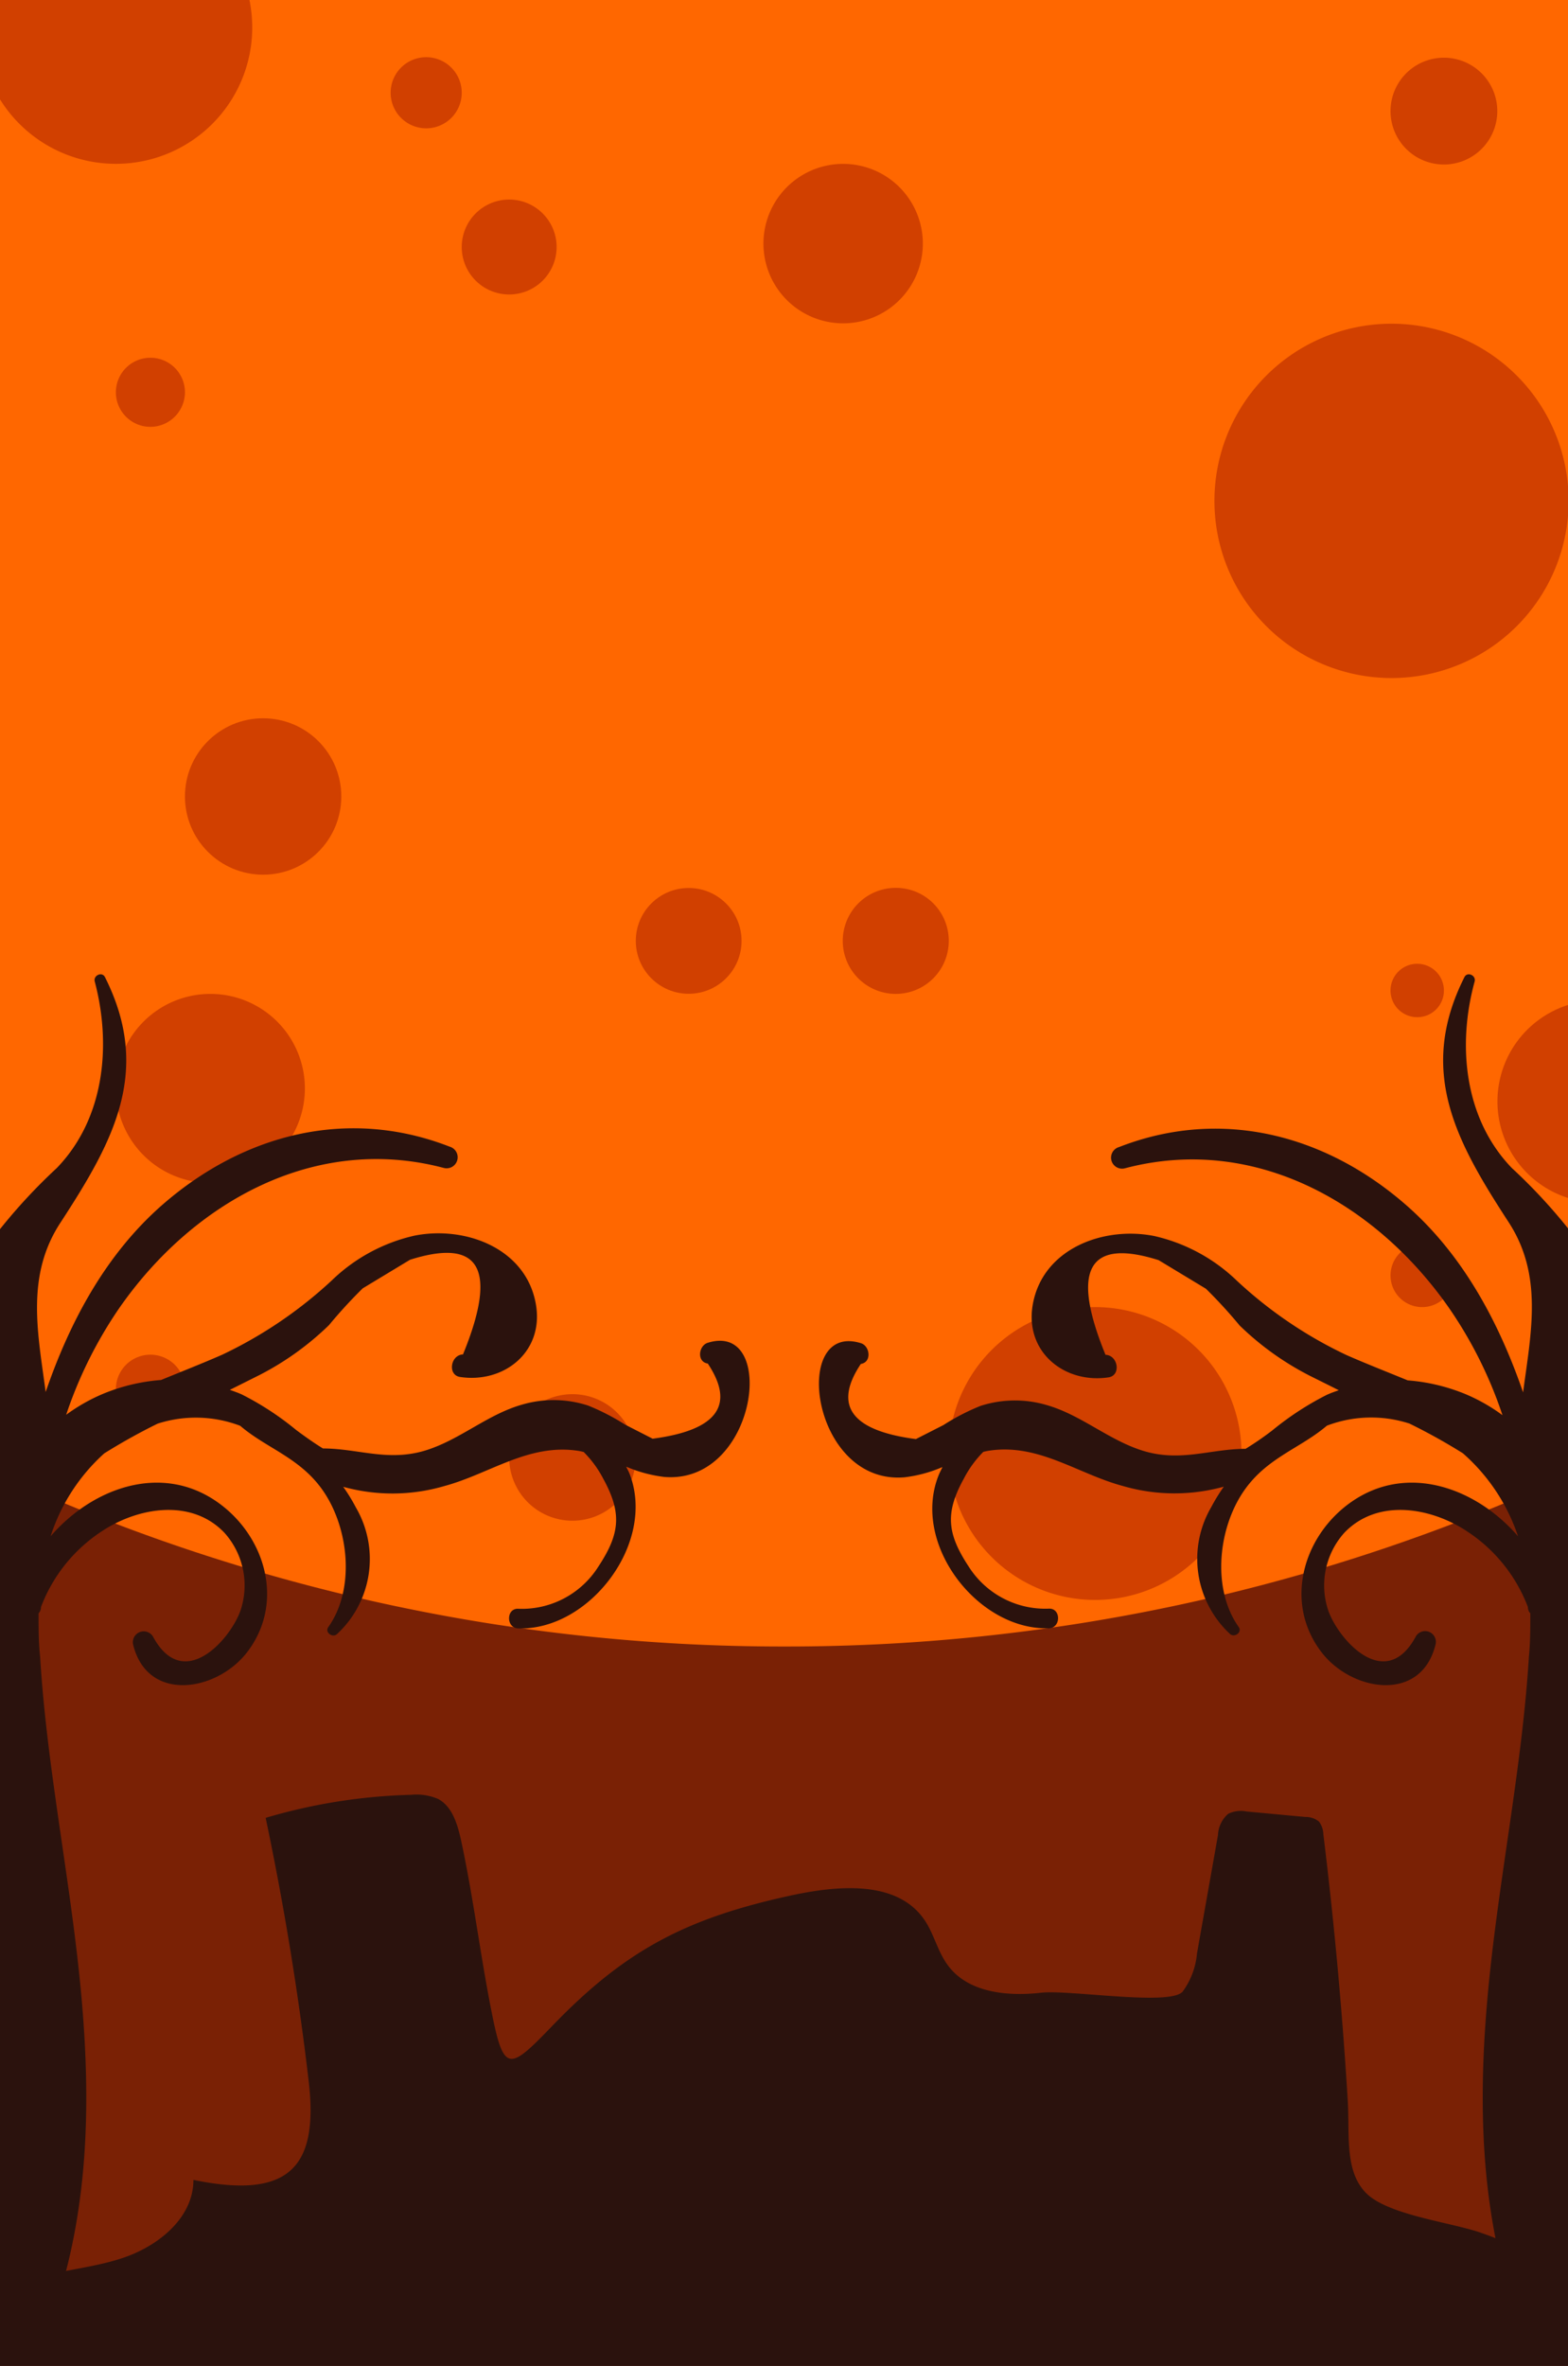<svg xmlns="http://www.w3.org/2000/svg" viewBox="0 0 123.95 186.96"><defs><style>.cls-1{fill:#7a2105;}.cls-2{fill:#ff6700;}.cls-3{fill:#d14000;}.cls-4{fill:#2b120d;}</style></defs><g id="Layer_2" data-name="Layer 2"><g id="OBJECTS"><rect class="cls-1" width="123.95" height="186.96"/><path class="cls-2" d="M0,116.56a147.72,147.72,0,0,0,62,13.55,147.64,147.64,0,0,0,62-13.55V0H0Z"/><path class="cls-3" d="M86.59,126.43A11.57,11.57,0,1,0,75,114.86,11.57,11.57,0,0,0,86.59,126.43Z"/><path class="cls-3" d="M70.83,70.16A4.19,4.19,0,1,0,75,74.35,4.18,4.18,0,0,0,70.83,70.16Z"/><path class="cls-3" d="M118.36,8.74A4.22,4.22,0,1,0,114.14,13,4.22,4.22,0,0,0,118.36,8.74Z"/><circle class="cls-3" cx="54.44" cy="74.35" r="4.18"/><path class="cls-3" d="M112.42,103.29a2.5,2.5,0,1,0-2.5-2.5A2.5,2.5,0,0,0,112.42,103.29Z"/><path class="cls-3" d="M40.25,23.27a3.75,3.75,0,1,0-3.75-3.75A3.75,3.75,0,0,0,40.25,23.27Z"/><path class="cls-3" d="M124,39.58a14,14,0,1,0-14,14A14,14,0,0,0,124,39.58Z"/><path class="cls-3" d="M114.14,78.27A2.11,2.11,0,1,0,112,80.38,2.1,2.1,0,0,0,114.14,78.27Z"/><circle class="cls-3" cx="20.8" cy="62.94" r="6.18"/><path class="cls-3" d="M66.65,25.55a6.3,6.3,0,1,0-6.3-6.3A6.3,6.3,0,0,0,66.65,25.55Z"/><path class="cls-3" d="M0,7.85A10.78,10.78,0,0,0,19.94,2.17,11.09,11.09,0,0,0,19.72,0H0Z"/><path class="cls-3" d="M14.62,31a2.73,2.73,0,1,0-2.73,2.73A2.74,2.74,0,0,0,14.62,31Z"/><path class="cls-3" d="M124,79.4a8,8,0,0,0,0,15.28Z"/><path class="cls-3" d="M33.69,4.52A2.81,2.81,0,1,0,36.5,7.33,2.81,2.81,0,0,0,33.69,4.52Z"/><path class="cls-3" d="M45.25,120.17a5,5,0,1,0-5-5A5,5,0,0,0,45.25,120.17Z"/><path class="cls-3" d="M9.16,109.78a2.73,2.73,0,1,0,2.73-2.73A2.73,2.73,0,0,0,9.16,109.78Z"/><path class="cls-3" d="M24.1,86a7.47,7.47,0,1,0-7.47,7.48A7.47,7.47,0,0,0,24.1,86Z"/><path class="cls-4" d="M124,179.94a28.75,28.75,0,0,0-6.93-3.5c-2.32-.82-7.32-1.39-9.06-3.12s-1.31-4.6-1.47-7.3q-.64-10.56-1.93-21.08a1.73,1.73,0,0,0-.35-1,1.66,1.66,0,0,0-1.08-.36l-4.62-.43a2.3,2.3,0,0,0-1.47.18,2.35,2.35,0,0,0-.81,1.68c-.55,3.12-1.11,6.25-1.66,9.37a6,6,0,0,1-1.13,3c-1,1.16-9-.17-11.2.09-2.67.3-5.78,0-7.37-2.18-.81-1.09-1.09-2.49-1.86-3.6-2.19-3.17-6.93-2.7-10.7-1.87-8.2,1.8-13,4.34-18.73,10.3-3.35,3.47-3.8,3.74-4.76-1.09-.9-4.52-1.45-9.09-2.42-13.59-.28-1.26-.68-2.67-1.81-3.28a4.35,4.35,0,0,0-2.15-.33A44.4,44.4,0,0,0,21,143.65q2.17,10.31,3.4,20.79c.8,6.82-1.53,9.38-9.11,7.82,0,3-2.77,5.23-5.59,6.17s-5.89,1-8.63,2.16a7.65,7.65,0,0,0-1.07.54V187H124Z"/><path class="cls-4" d="M124,97.13a43.18,43.18,0,0,0-4.49-4.83c-3.77-3.91-4.32-9.71-2.94-14.74.13-.48-.58-.81-.81-.34-3.74,7.44-.64,13,3.49,19.35,2.77,4.24,1.76,8.8,1.15,13.46-1.93-5.6-4.78-10.89-9.22-14.78-6.42-5.62-14.67-7.74-22.71-4.61a.87.87,0,0,0,.46,1.68c10.32-2.73,20,2.86,25.74,11.22a33.52,33.52,0,0,1,4.1,8.29,14.15,14.15,0,0,0-2.89-1.65,15,15,0,0,0-4.6-1.1c-1.63-.67-3.27-1.31-4.84-2a33.93,33.93,0,0,1-8.66-5.87,13.8,13.8,0,0,0-6.55-3.54c-4-.79-8.81,1-9.59,5.42-.66,3.75,2.52,6.28,6,5.75,1-.16.74-1.75-.25-1.78q-4.14-10.12,4.2-7.48l3.74,2.26a38.57,38.57,0,0,1,2.66,2.9,22.78,22.78,0,0,0,5.84,4.12c.66.33,1.31.65,2,1-.32.11-.63.22-.94.36a23.46,23.46,0,0,0-4.31,2.81,24.65,24.65,0,0,1-2.12,1.46c-2.92,0-5.36,1.18-8.56,0-2.49-.9-4.57-2.71-7.13-3.45a8.85,8.85,0,0,0-5.27.06,17.54,17.54,0,0,0-2.92,1.51l-2.18,1.11q-7.65-1-4.35-5.94c.88-.13.73-1.42,0-1.64-5.56-1.73-3.93,11.22,3.45,10.6a10.81,10.81,0,0,0,3-.81c-.09.21-.2.4-.29.62C72,122,77.3,128.83,82.89,128.67c1,0,1-1.62,0-1.55a7.17,7.17,0,0,1-6.33-3.35c-1.7-2.59-1.86-4.23-.36-6.94a8.51,8.51,0,0,1,1.53-2.1,4.8,4.8,0,0,1,.64-.12c3.83-.49,6.85,1.86,10.37,2.81a14.59,14.59,0,0,0,8,.06,15,15,0,0,0-1,1.63,8.1,8.1,0,0,0,1.48,10c.35.34,1-.12.7-.54-2.07-2.92-1.65-7.45.17-10.39s4.6-3.64,6.8-5.52a9.83,9.83,0,0,1,6.52-.17,46.21,46.21,0,0,1,4.23,2.35A15.09,15.09,0,0,1,120,121.4c-3.27-3.79-8.69-5.81-13.14-2.74-3.86,2.67-5.41,8-2.38,11.92,2.39,3.1,7.87,4,9-.63a.85.85,0,0,0-1.55-.65c-2.48,4.63-6.36,0-7-2.25a6.23,6.23,0,0,1,1.35-5.94c2.62-2.72,6.81-2,9.66-.12a12.41,12.41,0,0,1,4.84,6,.73.73,0,0,0,.19.5l0,.12c0,1.1,0,2.2-.11,3.29-.55,9-2.5,18.09-3.29,27.14s-.47,18,2.88,26.52a3.11,3.11,0,0,0,3.51,1.71Z"/><path class="cls-4" d="M0,97.13A44.14,44.14,0,0,1,4.49,92.3c3.78-3.91,4.33-9.71,3-14.74-.13-.48.58-.81.81-.34,3.74,7.44.64,13-3.49,19.35C2,100.81,3,105.37,3.61,110c1.92-5.6,4.77-10.89,9.21-14.78,6.43-5.62,14.68-7.74,22.72-4.61a.87.87,0,0,1-.47,1.68c-10.32-2.73-20,2.86-25.74,11.22a33.87,33.87,0,0,0-4.1,8.29,14.23,14.23,0,0,1,2.9-1.65,14.88,14.88,0,0,1,4.6-1.1c1.63-.67,3.27-1.31,4.84-2a34.28,34.28,0,0,0,8.66-5.87,13.76,13.76,0,0,1,6.55-3.54c4-.79,8.81,1,9.58,5.42.66,3.75-2.51,6.28-6,5.75-1-.16-.74-1.75.24-1.78q4.14-10.12-4.19-7.48l-3.74,2.26a38.57,38.57,0,0,0-2.66,2.9,22.78,22.78,0,0,1-5.84,4.12l-2,1c.31.11.63.22.94.36a23.05,23.05,0,0,1,4.3,2.81c.75.56,1.45,1.05,2.12,1.46,2.92,0,5.37,1.18,8.57,0,2.49-.9,4.56-2.71,7.12-3.45a8.85,8.85,0,0,1,5.27.06,18,18,0,0,1,2.93,1.51l2.17,1.11q7.65-1,4.36-5.94c-.89-.13-.73-1.42,0-1.64,5.56-1.73,3.92,11.22-3.45,10.6a11,11,0,0,1-3-.81c.1.21.21.4.29.62,2.06,5.46-3.21,12.32-8.8,12.16-1,0-1-1.62,0-1.55a7.15,7.15,0,0,0,6.32-3.35c1.71-2.59,1.86-4.23.37-6.94a8.53,8.53,0,0,0-1.54-2.1,4.66,4.66,0,0,0-.63-.12c-3.84-.49-6.86,1.86-10.38,2.81a14.59,14.59,0,0,1-8,.06,13.56,13.56,0,0,1,1,1.63,8.08,8.08,0,0,1-1.48,10c-.34.34-1-.12-.7-.54,2.07-2.92,1.65-7.45-.16-10.39s-4.61-3.64-6.8-5.52a9.86,9.86,0,0,0-6.53-.17,47.42,47.42,0,0,0-4.22,2.35A15,15,0,0,0,4,121.4c3.27-3.79,8.69-5.81,13.13-2.74,3.86,2.67,5.42,8,2.39,11.92-2.4,3.1-7.87,4-9-.63a.86.86,0,0,1,1.56-.65c2.47,4.63,6.36,0,7-2.25a6.23,6.23,0,0,0-1.35-5.94c-2.61-2.72-6.81-2-9.66-.12a12.39,12.39,0,0,0-4.83,6,.73.73,0,0,1-.19.5s0,.08,0,.12c0,1.1,0,2.2.12,3.29.54,9,2.5,18.09,3.29,27.14s.47,18-2.89,26.52A3.11,3.11,0,0,1,0,186.31Z"/></g></g></svg>